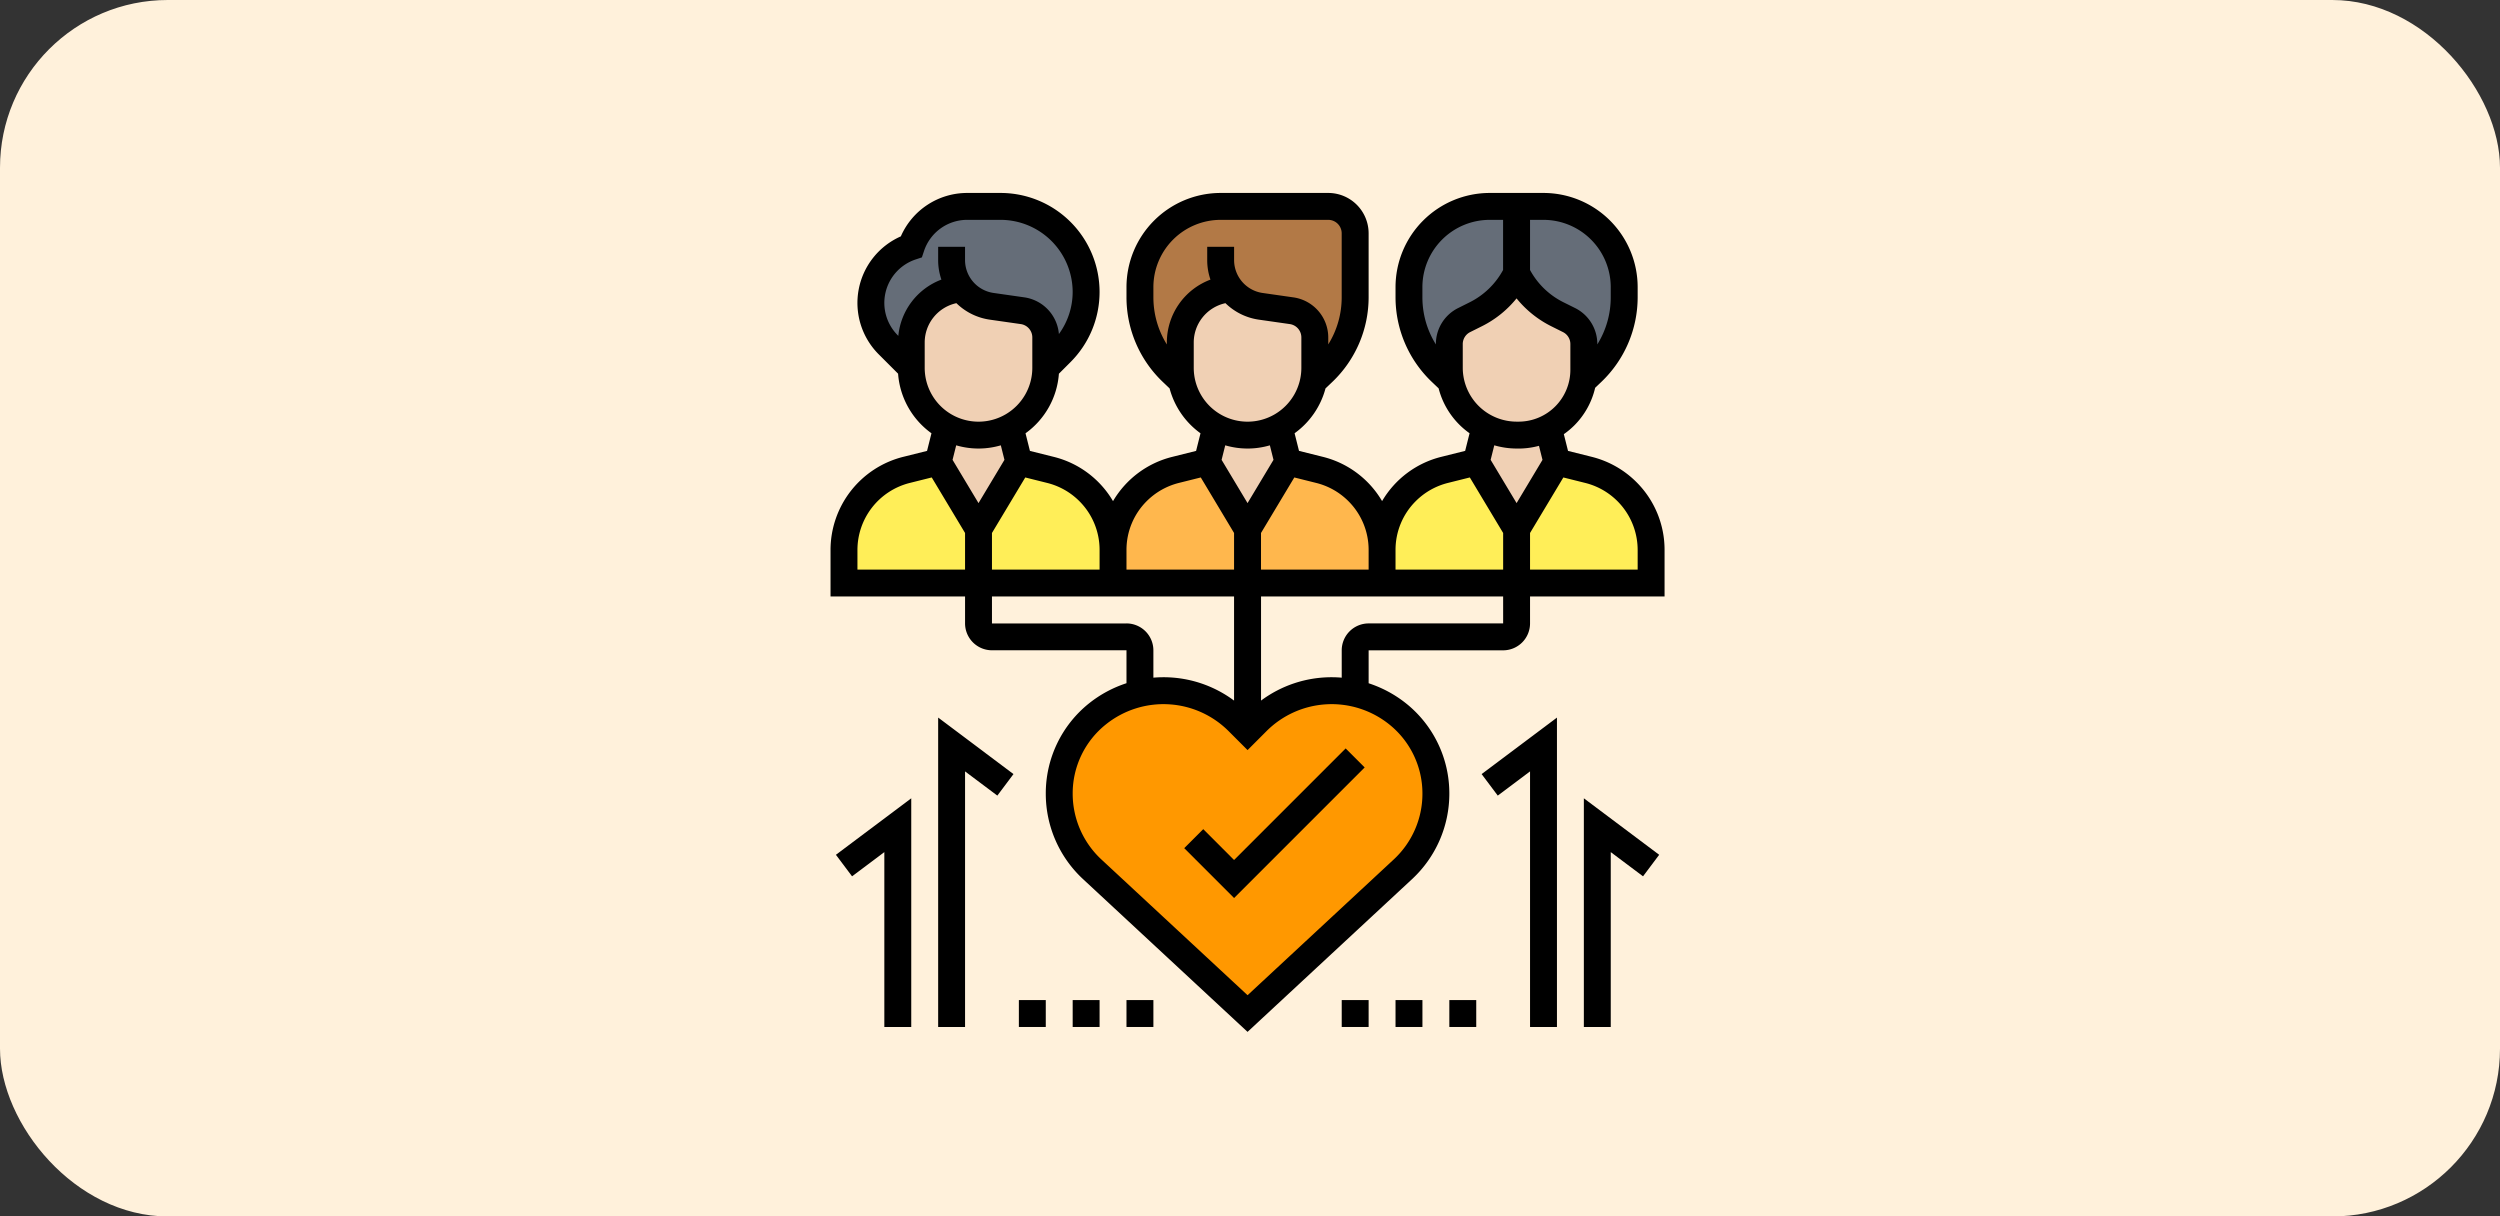 <svg xmlns="http://www.w3.org/2000/svg" width="298" height="145" viewBox="0 0 298 145">
  <rect x="0" y="0" width="298" height="145" fill="#333333" stroke="none"/>
  <g id="Grupo_84690" data-name="Grupo 84690" transform="translate(-180 -4390)">
    <rect id="Rectángulo_32163" data-name="Rectángulo 32163" width="298" height="145" rx="20" transform="translate(180 4390)" fill="#fff1db"/>
    <g id="actitud" transform="translate(278 4412)">
      <g id="Grupo_83871" data-name="Grupo 83871" transform="translate(2.603 2.603)">
        <g id="Grupo_83854" data-name="Grupo 83854" transform="translate(35.277)">
          <path id="Trazado_146935" data-name="Trazado 146935" d="M27.832,21.755A12.247,12.247,0,0,1,24,12.824v-1.2A9.629,9.629,0,0,1,33.621,2H46.449a3.216,3.216,0,0,1,3.207,3.207v7.617a12.247,12.247,0,0,1-3.832,8.931l-1.138,1.09a7.556,7.556,0,0,0,.16-1.6V17.6a3.222,3.222,0,0,0-2.758-3.175l-3.7-.529a5.477,5.477,0,0,1-3.64-2.165l-.016.016-1.058.257a6.429,6.429,0,0,0-4.859,6.222v3.015a7.556,7.556,0,0,0,.16,1.6Z" transform="translate(-24 -2)" fill="#b27946"/>
        </g>
        <g id="Grupo_83855" data-name="Grupo 83855" transform="translate(3.207 0)">
          <path id="Trazado_146936" data-name="Trazado 146936" d="M26.673,19.414l-1.828,1.828V17.6a3.222,3.222,0,0,0-2.758-3.175l-3.7-.529a5.448,5.448,0,0,1-3.4-1.86c-.08-.1-.176-.208-.241-.3l-.016.016-1.058.257A6.429,6.429,0,0,0,8.81,18.227v3.015L6.069,18.5A7.025,7.025,0,0,1,4,13.513v-.032a6.938,6.938,0,0,1,1.331-4.1A7.037,7.037,0,0,1,8.81,6.81,7.036,7.036,0,0,1,15.481,2h3.977a10.2,10.2,0,0,1,7.216,17.414Z" transform="translate(-4 -2)" fill="#656d78"/>
        </g>
        <g id="Grupo_83856" data-name="Grupo 83856" transform="translate(80.174 0)">
          <path id="Trazado_146937" data-name="Trazado 146937" d="M64.2,16.72A12.378,12.378,0,0,1,61,21.755l-1.09,1.058a7.334,7.334,0,0,0,.112-1.331V18.42a3.207,3.207,0,0,0-1.78-2.87l-1.427-.722A10.743,10.743,0,0,1,52,10.017V2h3.207a9.629,9.629,0,0,1,9.621,9.621v1.2A12.313,12.313,0,0,1,64.2,16.72Z" transform="translate(-52 -2)" fill="#656d78"/>
        </g>
        <g id="Grupo_83857" data-name="Grupo 83857" transform="translate(67.347)">
          <path id="Trazado_146938" data-name="Trazado 146938" d="M48.81,18.42v2.822a7.556,7.556,0,0,0,.16,1.6l-1.138-1.09A12.247,12.247,0,0,1,44,12.824v-1.2A9.629,9.629,0,0,1,53.621,2h3.207v8.017a10.743,10.743,0,0,1-4.81,4.81l-1.427.722a3.207,3.207,0,0,0-1.78,2.87Z" transform="translate(-44 -2)" fill="#656d78"/>
        </g>
        <g id="Grupo_83858" data-name="Grupo 83858" transform="translate(16.035 30.466)">
          <path id="Trazado_146939" data-name="Trazado 146939" d="M28.035,31.487v3.945H12V29.017L16.81,21l3.768.946a9.831,9.831,0,0,1,7.456,9.541Z" transform="translate(-12 -21)" fill="#ffee58"/>
        </g>
        <g id="Grupo_83859" data-name="Grupo 83859" transform="translate(0 30.466)">
          <path id="Trazado_146940" data-name="Trazado 146940" d="M18.035,29.017v6.414H2V31.487a9.831,9.831,0,0,1,7.456-9.541L13.224,21Z" transform="translate(-2 -21)" fill="#ffee58"/>
        </g>
        <g id="Grupo_83860" data-name="Grupo 83860" transform="translate(64.14 30.466)">
          <path id="Trazado_146941" data-name="Trazado 146941" d="M58.035,29.017v6.414H42V31.487a9.831,9.831,0,0,1,7.456-9.541L53.224,21Z" transform="translate(-42 -21)" fill="#ffee58"/>
        </g>
        <g id="Grupo_83861" data-name="Grupo 83861" transform="translate(80.174 30.466)">
          <path id="Trazado_146942" data-name="Trazado 146942" d="M68.035,31.487v3.945H52V29.017L56.81,21l3.768.946a9.831,9.831,0,0,1,7.456,9.541Z" transform="translate(-52 -21)" fill="#ffee58"/>
        </g>
        <g id="Grupo_83862" data-name="Grupo 83862" transform="translate(48.105 30.466)">
          <path id="Trazado_146943" data-name="Trazado 146943" d="M48.035,31.487v3.945H32V29.017L36.81,21l3.768.946a9.831,9.831,0,0,1,7.456,9.541Z" transform="translate(-32 -21)" fill="#ffb74d"/>
        </g>
        <g id="Grupo_83863" data-name="Grupo 83863" transform="translate(32.07 30.466)">
          <path id="Trazado_146944" data-name="Trazado 146944" d="M38.035,29.017v6.414H22V31.487a9.831,9.831,0,0,1,7.456-9.541L33.224,21Z" transform="translate(-22 -21)" fill="#ffb74d"/>
        </g>
        <g id="Grupo_83864" data-name="Grupo 83864" transform="translate(25.656 57.726)">
          <path id="Trazado_146945" data-name="Trazado 146945" d="M62.9,50.267V50.3a12.258,12.258,0,0,1-3.913,8.98L40.449,76.484,21.913,59.278A12.258,12.258,0,0,1,18,50.3v-.032a12.182,12.182,0,0,1,4.57-9.509,12.576,12.576,0,0,1,16.756.93l1.122,1.122,1.122-1.122a12.587,12.587,0,0,1,16.756-.93A12.174,12.174,0,0,1,62.9,50.267Z" transform="translate(-18 -38)" fill="#ff9800"/>
        </g>
        <g id="Grupo_83865" data-name="Grupo 83865" transform="translate(75.364 26.313)">
          <path id="Trazado_146946" data-name="Trazado 146946" d="M50.042,18.41a7.946,7.946,0,0,0,3.8.946h.208a7.706,7.706,0,0,0,3.544-.85l1.026,4.057L53.81,30.58,49,22.563Z" transform="translate(-49 -18.41)" fill="#f0d0b4"/>
        </g>
        <g id="Grupo_83866" data-name="Grupo 83866" transform="translate(43.294 26.313)">
          <path id="Trazado_146947" data-name="Trazado 146947" d="M30.042,18.41l3.768.946a7.866,7.866,0,0,0,3.768-.946l1.042,4.153L33.81,30.58,29,22.563Z" transform="translate(-29 -18.41)" fill="#f0d0b4"/>
        </g>
        <g id="Grupo_83867" data-name="Grupo 83867" transform="translate(11.224 26.313)">
          <path id="Trazado_146948" data-name="Trazado 146948" d="M17.579,18.41l1.042,4.153L13.81,30.58,9,22.563l1.042-4.153a7.977,7.977,0,0,0,7.536,0Z" transform="translate(-9 -18.41)" fill="#f0d0b4"/>
        </g>
        <g id="Grupo_83868" data-name="Grupo 83868" transform="translate(8.017 9.733)">
          <path id="Trazado_146949" data-name="Trazado 146949" d="M13.173,8.375a5.448,5.448,0,0,0,3.4,1.86l3.7.529a3.222,3.222,0,0,1,2.758,3.175v3.64a8,8,0,0,1-4.249,7.071,7.977,7.977,0,0,1-7.536,0,7.789,7.789,0,0,1-1.908-1.4A8.052,8.052,0,0,1,7,17.579V14.564a6.429,6.429,0,0,1,4.859-6.222l1.058-.257.016-.016c.064.1.16.208.241.3Z" transform="translate(-7 -8.07)" fill="#f0d0b4"/>
        </g>
        <g id="Grupo_83869" data-name="Grupo 83869" transform="translate(40.087 9.733)">
          <path id="Trazado_146950" data-name="Trazado 146950" d="M32.933,8.07a5.477,5.477,0,0,0,3.64,2.165l3.7.529a3.222,3.222,0,0,1,2.758,3.175v3.64a7.556,7.556,0,0,1-.16,1.6,7.99,7.99,0,0,1-4.089,5.468,7.866,7.866,0,0,1-3.768.946l-3.768-.946a7.789,7.789,0,0,1-1.908-1.4,8.025,8.025,0,0,1-2.181-4.073,7.556,7.556,0,0,1-.16-1.6V14.564a6.429,6.429,0,0,1,4.859-6.222l1.058-.257Z" transform="translate(-27 -8.07)" fill="#f0d0b4"/>
        </g>
        <g id="Grupo_83870" data-name="Grupo 83870" transform="translate(72.157 8.017)">
          <path id="Trazado_146951" data-name="Trazado 146951" d="M62.923,19.8a7.824,7.824,0,0,1-4.121,5.6,7.706,7.706,0,0,1-3.544.85H55.05a7.946,7.946,0,0,1-3.8-.946,8.058,8.058,0,0,1-4.089-5.468,7.556,7.556,0,0,1-.16-1.6V15.4a3.207,3.207,0,0,1,1.78-2.87l1.427-.722A10.743,10.743,0,0,0,55.017,7a10.743,10.743,0,0,0,4.81,4.81l1.427.722a3.207,3.207,0,0,1,1.78,2.87v3.063a7.335,7.335,0,0,1-.112,1.331Z" transform="translate(-47 -7)" fill="#f0d0b4"/>
        </g>
      </g>
      <g id="Grupo_83872" data-name="Grupo 83872" transform="translate(1 1)">
        <path id="Trazado_146952" data-name="Trazado 146952" d="M97.063,35.467a11.448,11.448,0,0,0-5.317-3.01l-2.837-.709-.5-1.995a9.489,9.489,0,0,0,1.241-1.036,9.313,9.313,0,0,0,2.492-4.491l.741-.706A13.948,13.948,0,0,0,97.209,13.43V12.224A11.238,11.238,0,0,0,85.985,1H79.571A11.238,11.238,0,0,0,68.347,12.224V13.43a13.936,13.936,0,0,0,4.325,10.091l.811.771a9.426,9.426,0,0,0,3.69,5.352l-.526,2.1-2.835.709a11.355,11.355,0,0,0-7.067,5.279,11.355,11.355,0,0,0-7.067-5.279l-2.837-.709-.526-2.1A9.638,9.638,0,0,0,60,24.3l.815-.776A13.948,13.948,0,0,0,65.14,13.43V5.81A4.816,4.816,0,0,0,60.329,1H47.5A11.238,11.238,0,0,0,36.277,12.224V13.43A13.936,13.936,0,0,0,40.6,23.521l.815.776A9.638,9.638,0,0,0,45.1,29.648l-.526,2.1-2.835.709a11.355,11.355,0,0,0-7.067,5.279,11.355,11.355,0,0,0-7.067-5.279l-2.837-.709-.526-2.1a9.6,9.6,0,0,0,3.978-7.1l1.387-1.387A11.808,11.808,0,0,0,21.262,1H17.295A8.625,8.625,0,0,0,9.381,6.174,8.671,8.671,0,0,0,6.737,20.231l2.315,2.315a9.608,9.608,0,0,0,3.978,7.1l-.526,2.1-2.835.709A11.445,11.445,0,0,0,1,43.561V49.1H17.035v3.207a3.21,3.21,0,0,0,3.207,3.207H36.277v3.924a14.231,14.231,0,0,0-4.446,2.389,13.735,13.735,0,0,0-5.174,10.8A13.89,13.89,0,0,0,31.08,82.775L50.708,101,70.335,82.775A13.9,13.9,0,0,0,74.761,72.6a13.725,13.725,0,0,0-5.174-10.767,14.232,14.232,0,0,0-4.446-2.389V55.519H81.174a3.21,3.21,0,0,0,3.207-3.207V49.1h16.035V43.561a11.376,11.376,0,0,0-3.353-8.094ZM94,12.224V13.43a10.593,10.593,0,0,1-1.6,5.623v-.04a4.787,4.787,0,0,0-2.66-4.3L88.305,14a9.187,9.187,0,0,1-3.924-3.813V4.207h1.6A8.027,8.027,0,0,1,94,12.224Zm-21.9,4.6a10.738,10.738,0,0,1-.55-3.391V12.224a8.027,8.027,0,0,1,8.017-8.017h1.6v5.976A9.2,9.2,0,0,1,77.251,14l-1.435.717a4.783,4.783,0,0,0-2.659,4.3v.038A10.682,10.682,0,0,1,72.1,16.822Zm4.26,2.194a1.6,1.6,0,0,1,.887-1.434l1.435-.717a12.463,12.463,0,0,0,4.092-3.3,12.477,12.477,0,0,0,4.094,3.3l1.435.717a1.593,1.593,0,0,1,.885,1.434v3.064a6.173,6.173,0,0,1-6.173,6.178h-.2a6.427,6.427,0,0,1-6.454-6.419Zm6.452,12.451h.2a9.409,9.409,0,0,0,2.434-.327l.419,1.676L82.778,37.97l-3.093-5.157.433-1.732A9.655,9.655,0,0,0,82.816,31.466ZM70.76,37.734a8.257,8.257,0,0,1,3.828-2.168l2.615-.654,3.972,6.619V45.9H68.347V43.561a8.191,8.191,0,0,1,2.413-5.827Zm-8.033,0a8.191,8.191,0,0,1,2.413,5.827V45.9H52.312V41.531l3.97-6.618,2.617.654a8.24,8.24,0,0,1,3.828,2.166ZM40.034,16.822a10.738,10.738,0,0,1-.55-3.391V12.224A8.027,8.027,0,0,1,47.5,4.207H60.329a1.605,1.605,0,0,1,1.6,1.6v7.62a10.585,10.585,0,0,1-1.6,5.625v-.842A4.835,4.835,0,0,0,56.2,13.451L52.49,12.92a3.962,3.962,0,0,1-3.385-3.9v-1.6H45.9v1.6a7.066,7.066,0,0,0,.388,2.311,8.008,8.008,0,0,0-5.2,7.508v.22a10.732,10.732,0,0,1-1.053-2.234Zm4.26,2.014a4.8,4.8,0,0,1,3.642-4.666l.135-.034A7.127,7.127,0,0,0,52.036,16.1l3.709.531a1.606,1.606,0,0,1,1.377,1.584v3.634a6.414,6.414,0,0,1-12.828,0Zm6.414,12.631a9.525,9.525,0,0,0,2.66-.383l.433,1.73L50.708,37.97l-3.093-5.157.433-1.73A9.525,9.525,0,0,0,50.708,31.466ZM38.69,37.734a8.257,8.257,0,0,1,3.828-2.168l2.615-.654L49.1,41.531V45.9H36.277V43.561A8.191,8.191,0,0,1,38.69,37.734Zm-8.033,0a8.191,8.191,0,0,1,2.413,5.827V45.9H20.242V41.531l3.97-6.618,2.617.654a8.24,8.24,0,0,1,3.828,2.166ZM9.08,18.035l-.074-.074a5.46,5.46,0,0,1,2.121-9.028l.762-.253.253-.76a5.423,5.423,0,0,1,5.152-3.714h3.967a8.61,8.61,0,0,1,8.6,8.6,8.514,8.514,0,0,1-1.64,5.013,4.825,4.825,0,0,0-4.094-4.371l-3.709-.531a3.959,3.959,0,0,1-3.385-3.9v-1.6H13.828v1.6a7.066,7.066,0,0,0,.388,2.311A7.989,7.989,0,0,0,9.08,18.035Zm3.144.8a4.8,4.8,0,0,1,3.642-4.666L16,14.136A7.127,7.127,0,0,0,19.966,16.1l3.709.531a1.606,1.606,0,0,1,1.377,1.584v3.634a6.414,6.414,0,0,1-12.828,0Zm6.414,12.631a9.525,9.525,0,0,0,2.66-.383l.433,1.73L18.638,37.97l-3.093-5.157.433-1.73a9.525,9.525,0,0,0,2.66.383ZM4.207,45.9V43.561a8.241,8.241,0,0,1,6.241-7.995l2.615-.654,3.972,6.619V45.9Zm32.07,6.414H20.242V49.1H49.1V61.511a14.064,14.064,0,0,0-8.417-2.785c-.4,0-.8.018-1.2.051V55.519A3.21,3.21,0,0,0,36.277,52.312ZM71.554,72.628a10.675,10.675,0,0,1-3.4,7.8l-17.444,16.2-17.446-16.2a10.7,10.7,0,0,1-3.4-7.827,10.519,10.519,0,0,1,3.97-8.261,10.971,10.971,0,0,1,14.613.808l2.263,2.263,2.261-2.263a10.976,10.976,0,0,1,14.614-.81A10.551,10.551,0,0,1,71.554,72.628Zm9.621-20.316H65.14a3.21,3.21,0,0,0-3.207,3.207v3.26c-.4-.035-.8-.053-1.2-.053a14.064,14.064,0,0,0-8.417,2.785V49.1H81.174ZM97.209,45.9H84.381V41.531l3.97-6.618,2.617.654a8.241,8.241,0,0,1,6.241,7.993Z" transform="translate(-1 -1)"/>
        <path id="Trazado_146953" data-name="Trazado 146953" d="M29.56,51.914l-2.267,2.267,5.944,5.944L48.8,44.56l-2.267-2.267-13.3,13.3Z" transform="translate(14.868 23.92)"/>
        <path id="Trazado_146954" data-name="Trazado 146954" d="M3.324,55.3l3.848-2.886V73.259H10.38V46L1.4,52.735Z" transform="translate(-0.759 26.157)"/>
        <path id="Trazado_146955" data-name="Trazado 146955" d="M9,76.88h3.207V46.414L16.055,49.3l1.924-2.566L9,40Z" transform="translate(3.828 22.536)"/>
        <path id="Trazado_146956" data-name="Trazado 146956" d="M57,73.259h3.207V52.414L64.055,55.3l1.924-2.566L57,46Z" transform="translate(32.795 26.157)"/>
        <path id="Trazado_146957" data-name="Trazado 146957" d="M51.324,49.3l3.848-2.886V76.88H58.38V40L49.4,46.735Z" transform="translate(28.209 22.536)"/>
        <path id="Trazado_146958" data-name="Trazado 146958" d="M15,61h3.207v3.207H15Z" transform="translate(7.449 35.209)"/>
        <path id="Trazado_146959" data-name="Trazado 146959" d="M19,61h3.207v3.207H19Z" transform="translate(9.863 35.209)"/>
        <path id="Trazado_146960" data-name="Trazado 146960" d="M23,61h3.207v3.207H23Z" transform="translate(12.277 35.209)"/>
        <path id="Trazado_146961" data-name="Trazado 146961" d="M47,61h3.207v3.207H47Z" transform="translate(26.761 35.209)"/>
        <path id="Trazado_146962" data-name="Trazado 146962" d="M43,61h3.207v3.207H43Z" transform="translate(24.347 35.209)"/>
        <path id="Trazado_146963" data-name="Trazado 146963" d="M39,61h3.207v3.207H39Z" transform="translate(21.933 35.209)"/>
      </g>
    </g>
  </g>
</svg>
